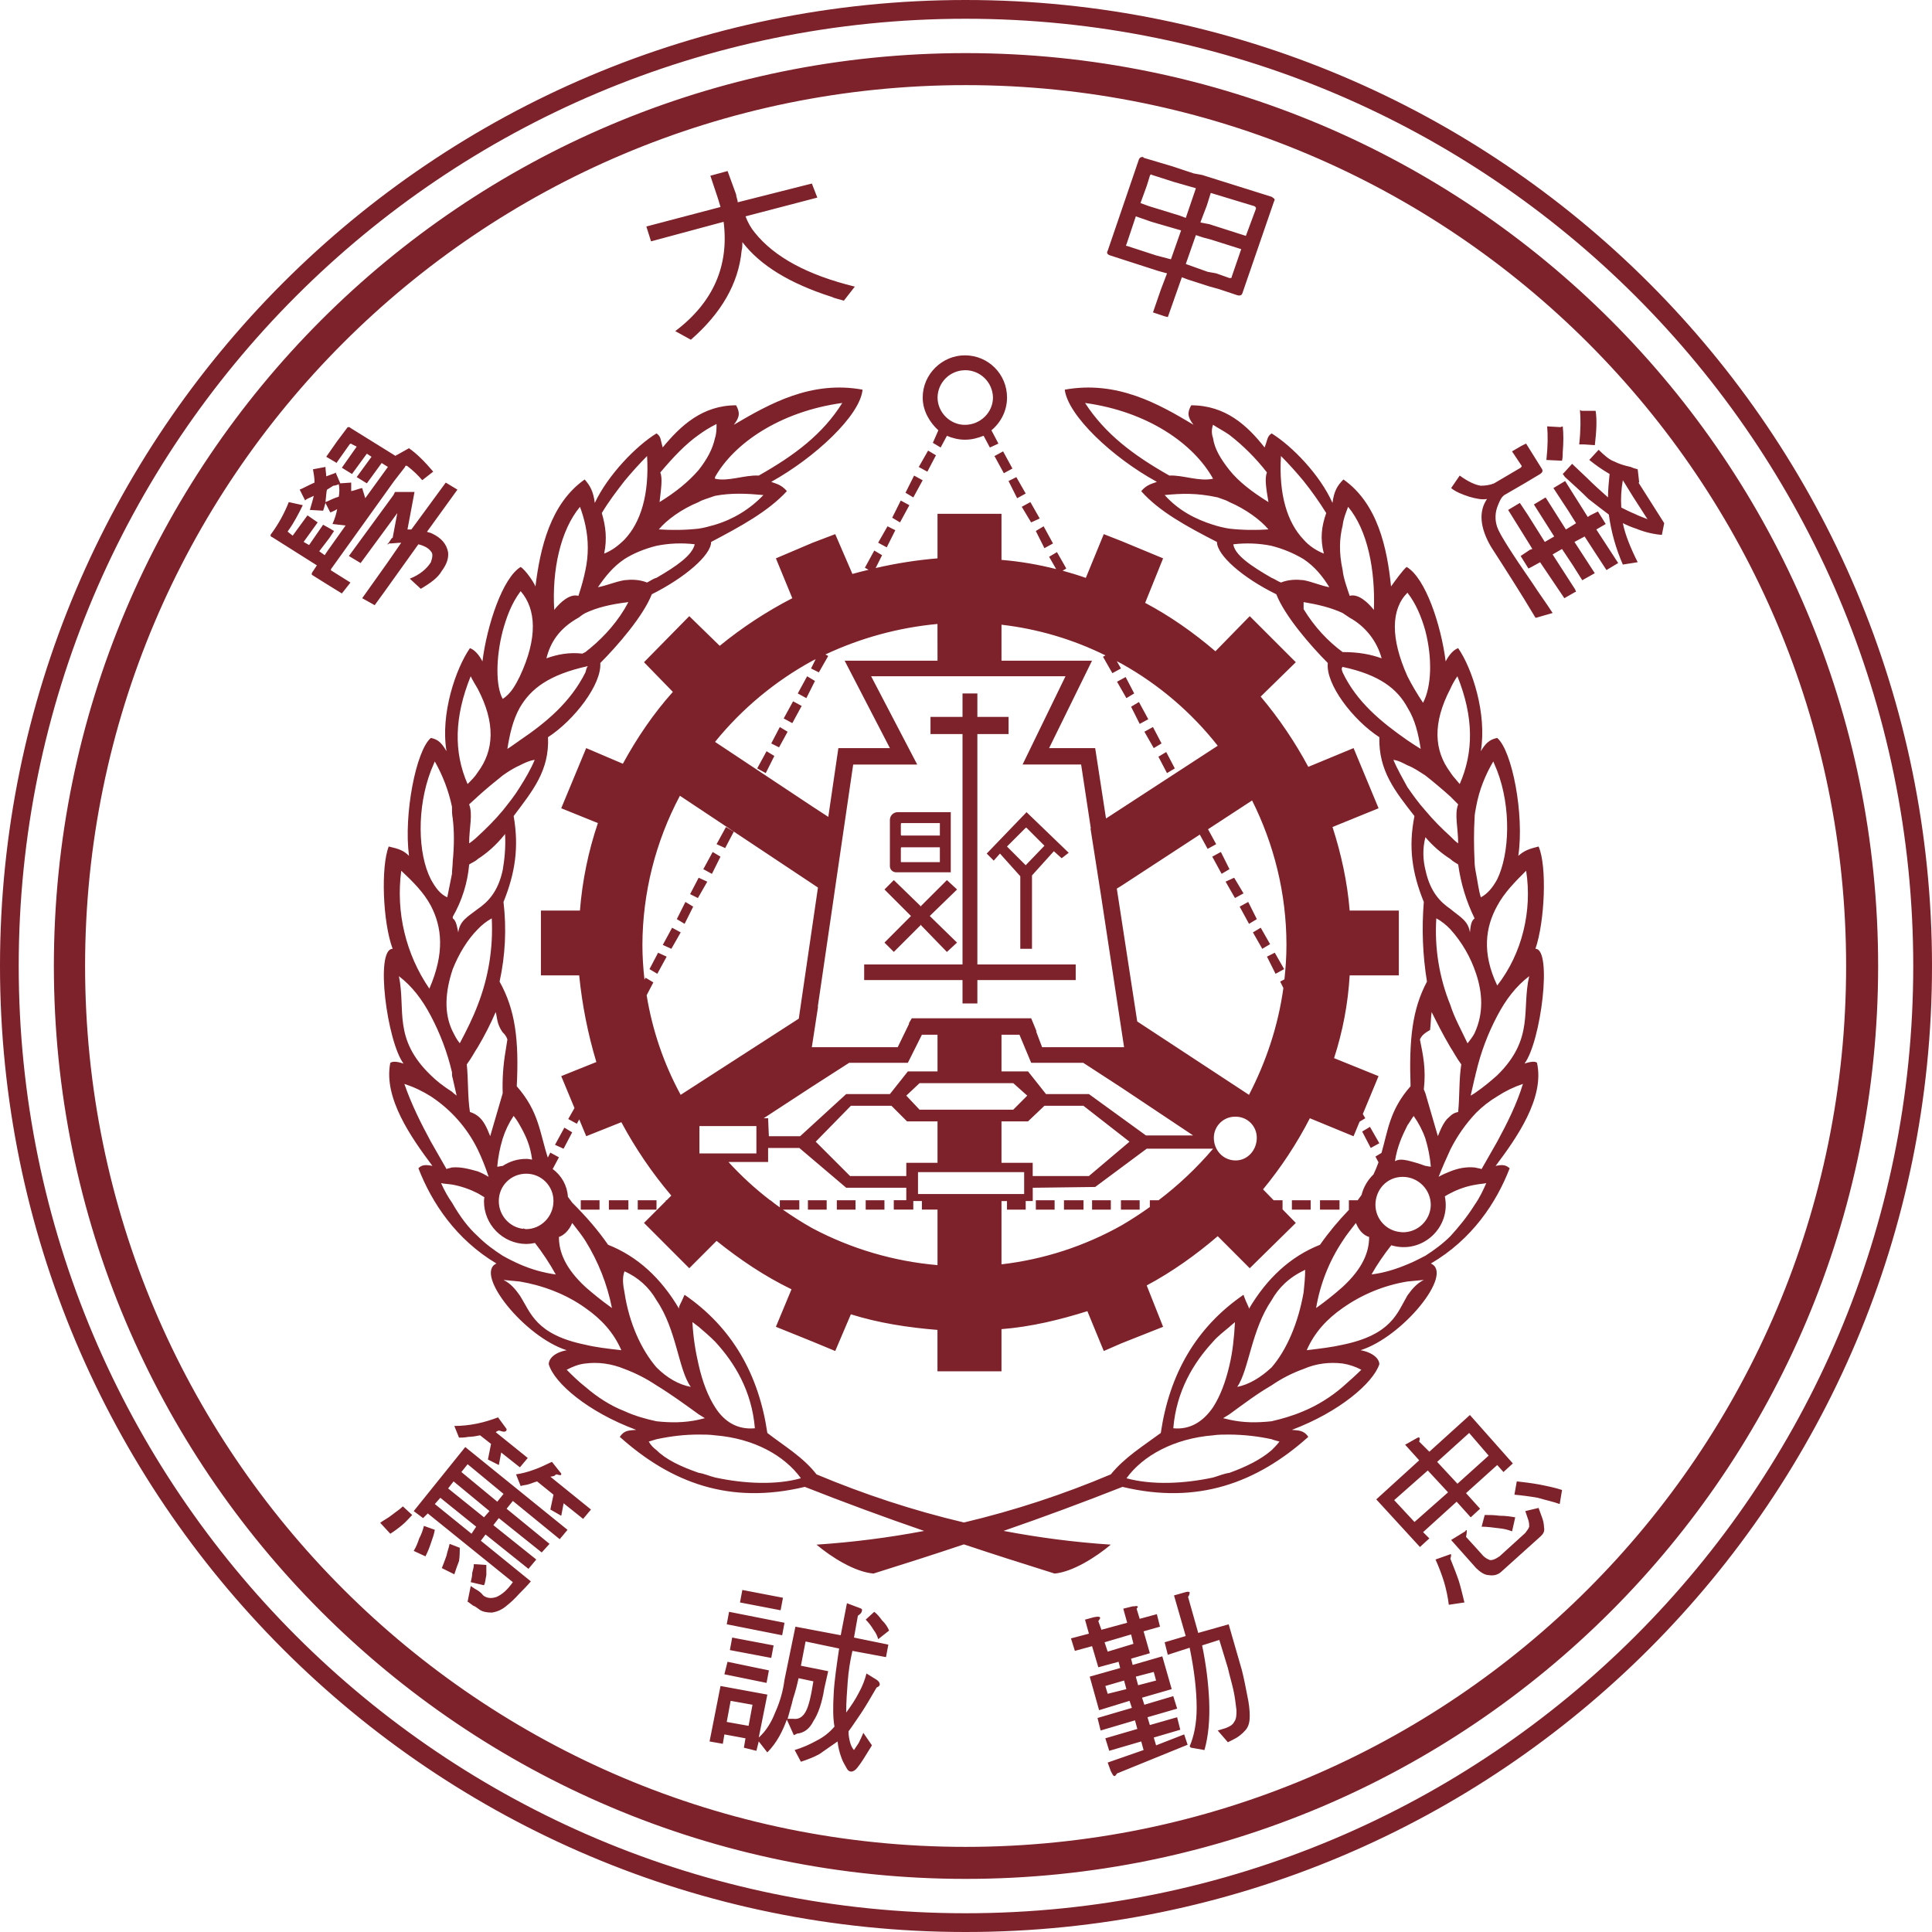 <?xml version="1.0" encoding="UTF-8" standalone="no"?>
<svg
   class="icon"
   width="51"
   height="51"
   version="1.1"
   id="svg9"
   sodipodi:docname="svgexport-22.svg"
   inkscape:version="1.1.1 (3bf5ae0d25, 2021-09-20)"
   xmlns:inkscape="http://www.inkscape.org/namespaces/inkscape"
   xmlns:sodipodi="http://sodipodi.sourceforge.net/DTD/sodipodi-0.dtd"
   xmlns="http://www.w3.org/2000/svg"
   xmlns:svg="http://www.w3.org/2000/svg">
  <sodipodi:namedview
     id="namedview11"
     pagecolor="#505050"
     bordercolor="#ffffff"
     borderopacity="1"
     inkscape:pageshadow="0"
     inkscape:pageopacity="0"
     inkscape:pagecheckerboard="1"
     showgrid="false"
     fit-margin-top="0"
     fit-margin-left="0"
     fit-margin-right="0"
     fit-margin-bottom="0"
     inkscape:zoom="5.0785714"
     inkscape:cx="38.59353"
     inkscape:cy="11.026723"
     inkscape:window-width="3440"
     inkscape:window-height="1411"
     inkscape:window-x="1431"
     inkscape:window-y="-9"
     inkscape:window-maximized="1"
     inkscape:current-layer="svg9" />
  <defs
     id="defs5">
    <symbol
       viewBox="0 0 35 14"
       id="arrow-right">
      <path
         fill-rule="evenodd"
         d="M 0,6 H 21 V 0.457 a 0.46,0.46 0 0 1 0.59,-0.438 l 0.078,0.03 13.08,6.551 a 0.455,0.455 0 0 1 -10e-4,0.815 l -13.08,6.536 A 0.46,0.46 0 0 1 21,13.543 V 8 H 0 Z"
         id="path2" />
    </symbol>
  </defs>
  <path
     d="M 25.49,0 C 39.584,0 51,11.42 51,25.5 51,39.58 39.584,51 25.49,51 11.416,51 0,39.58 0,25.5 0,11.42 11.416,0 25.49,0 Z m 0,0.495 C 11.683,0.495 0.494,11.688 0.494,25.5 c 0,13.811 11.19,25.005 24.996,25.005 13.806,0 25.015,-11.194 25.015,-25.005 0,-13.812 -11.21,-25.005 -25.015,-25.005 z m 0,0.907 c 13.311,0 24.088,10.78 24.088,24.098 0,13.296 -10.777,24.098 -24.088,24.098 C 12.199,49.598 1.422,38.796 1.422,25.5 1.422,12.183 12.199,1.402 25.49,1.402 Z m 0,0.845 c -12.838,0 -23.244,10.41 -23.244,23.253 0,12.843 10.406,23.253 23.244,23.253 12.837,0 23.243,-10.41 23.243,-23.253 C 48.733,12.657 38.327,2.247 25.49,2.247 Z m 4.525,40.148 0.008,0.009 c 0.02,0 0.02,0.02 -0.02,0.061 l 0.082,0.268 0.453,-0.123 0.083,0.33 -0.433,0.123 0.165,0.578 -0.495,0.144 0.041,0.165 0.783,-0.227 0.248,0.866 -0.783,0.226 0.061,0.186 0.763,-0.227 0.103,0.33 -0.783,0.227 0.062,0.206 0.72,-0.206 0.083,0.33 -0.7,0.206 0.062,0.206 0.741,-0.289 0.091,0.273 -1.863,0.758 c -0.041,0.062 -0.062,0.083 -0.082,0.062 -0.02,0 -0.041,-0.041 -0.083,-0.124 l -0.082,-0.226 0.948,-0.33 -0.062,-0.227 -0.845,0.247 -0.103,-0.33 0.845,-0.247 -0.062,-0.227 -0.907,0.268 -0.082,-0.33 0.907,-0.267 -0.062,-0.186 -0.804,0.247 -0.247,-0.886 0.804,-0.227 -0.042,-0.165 -0.535,0.145 -0.165,-0.557 -0.454,0.124 -0.103,-0.33 0.474,-0.124 -0.103,-0.37 0.227,-0.063 c 0.103,-0.02 0.144,-0.02 0.165,0 0.02,0.02 0,0.041 -0.041,0.103 l 0.082,0.227 0.68,-0.185 -0.103,-0.372 0.247,-0.061 c 0.083,0 0.124,-0.021 0.124,0 z m -7.658,-0.074 0.33,0.124 c 0.062,0.02 0.083,0.041 0.062,0.083 0,0.04 -0.041,0.082 -0.103,0.123 l -0.103,0.577 0.907,0.186 -0.062,0.33 -0.886,-0.165 c -0.062,0.264 -0.103,0.533 -0.124,0.804 -0.02,0.268 -0.041,0.556 -0.041,0.824 0.123,-0.165 0.247,-0.35 0.33,-0.515 0.103,-0.186 0.164,-0.35 0.206,-0.516 l 0.267,0.165 c 0.062,0.042 0.083,0.083 0.083,0.124 0,0.041 -0.041,0.062 -0.083,0.082 -0.144,0.248 -0.288,0.495 -0.411,0.68 -0.145,0.207 -0.248,0.372 -0.33,0.475 0,0.124 0.02,0.206 0.04,0.288 0.021,0.083 0.063,0.165 0.104,0.207 l 0.124,-0.186 c 0.04,-0.082 0.082,-0.165 0.123,-0.268 l 0.227,0.33 c -0.165,0.268 -0.288,0.474 -0.392,0.598 -0.103,0.123 -0.205,0.123 -0.268,0.02 -0.04,-0.082 -0.103,-0.165 -0.144,-0.288 -0.053,-0.139 -0.088,-0.285 -0.103,-0.433 -0.185,0.124 -0.35,0.247 -0.474,0.33 -0.144,0.082 -0.309,0.144 -0.494,0.206 l -0.165,-0.31 c 0.206,-0.061 0.392,-0.144 0.577,-0.246 0.206,-0.104 0.35,-0.228 0.474,-0.372 -0.041,-0.226 -0.041,-0.515 -0.02,-0.886 0.02,-0.35 0.082,-0.763 0.143,-1.175 l -0.886,-0.186 -0.123,0.64 0.72,0.144 -0.102,0.453 c -0.062,0.392 -0.165,0.68 -0.289,0.866 -0.102,0.206 -0.247,0.31 -0.432,0.33 l -0.083,0.041 -0.185,-0.412 c -0.062,0.165 -0.124,0.309 -0.206,0.453 -0.085,0.151 -0.189,0.29 -0.31,0.413 l -0.226,-0.29 -0.062,0.248 -0.33,-0.082 0.042,-0.248 -0.557,-0.103 -0.041,0.248 -0.35,-0.062 0.289,-1.464 1.236,0.227 -0.227,1.134 c 0.185,-0.165 0.33,-0.392 0.433,-0.66 0.125,-0.275 0.209,-0.567 0.247,-0.866 l 0.288,-1.401 1.196,0.226 z m 9.02,-0.302 0.027,0.014 c 0,0.02 0,0.061 -0.042,0.123 l 0.268,0.949 0.804,-0.227 0.35,1.216 c 0.062,0.247 0.103,0.474 0.144,0.68 0.041,0.186 0.062,0.371 0.062,0.516 0,0.144 -0.02,0.268 -0.103,0.371 -0.096,0.114 -0.215,0.205 -0.35,0.268 l -0.124,0.062 -0.268,-0.31 0.206,-0.062 c 0.104,-0.04 0.186,-0.082 0.227,-0.164 0.062,-0.083 0.062,-0.186 0.062,-0.31 -0.02,-0.165 -0.041,-0.35 -0.082,-0.536 -0.042,-0.185 -0.103,-0.391 -0.145,-0.577 l -0.226,-0.742 -0.454,0.144 c 0.103,0.495 0.165,0.99 0.186,1.464 0.02,0.495 -0.02,0.928 -0.124,1.299 l -0.35,-0.062 c -0.02,0 -0.022,-0.02 -0.04,-0.038 0.11,-0.26 0.184,-0.59 0.184,-1.014 0,-0.453 -0.062,-0.989 -0.185,-1.587 l -0.577,0.186 -0.083,-0.33 0.556,-0.165 -0.309,-1.072 0.289,-0.082 c 0.062,-0.02 0.103,-0.02 0.124,0 z m -12.09,2.88 -0.103,0.556 0.577,0.103 0.103,-0.557 -0.577,-0.103 z M 21.08,44.3 c -0.038,0.181 -0.086,0.36 -0.144,0.536 -0.042,0.186 -0.103,0.371 -0.145,0.536 h 0.145 c 0.144,0.02 0.247,-0.04 0.33,-0.185 0.082,-0.145 0.144,-0.413 0.205,-0.804 z m 8.593,0.062 -0.495,0.144 0.062,0.206 0.494,-0.123 z m 0.783,-0.227 -0.474,0.124 0.062,0.227 0.474,-0.124 z m -11.251,-0.268 1.092,0.227 -0.062,0.33 -1.113,-0.227 z m 0.123,-0.639 1.093,0.207 -0.062,0.33 -1.092,-0.207 z m 10.53,-0.083 -0.7,0.207 0.082,0.247 0.68,-0.206 z m -6.78,-0.597 c 0.083,0.062 0.145,0.144 0.207,0.227 0.08,0.075 0.143,0.167 0.185,0.268 l -0.288,0.227 c -0.024,-0.09 -0.066,-0.174 -0.124,-0.248 -0.057,-0.098 -0.126,-0.188 -0.206,-0.268 z m -3.832,0 1.463,0.289 -0.062,0.33 -1.463,-0.29 0.062,-0.33 z m -6.965,-4.35 2.7,2.186 -0.206,0.247 -1.237,-1.01 -0.165,0.206 1.133,0.927 -0.206,0.227 -1.133,-0.907 -0.144,0.186 1.133,0.907 -0.206,0.247 -1.133,-0.907 -0.124,0.165 1.32,1.072 c -0.084,0.103 -0.187,0.206 -0.31,0.33 -0.106,0.12 -0.224,0.231 -0.35,0.33 -0.106,0.088 -0.234,0.145 -0.371,0.164 -0.124,0 -0.247,-0.02 -0.33,-0.082 -0.062,-0.041 -0.103,-0.083 -0.165,-0.103 -0.061,-0.041 -0.103,-0.082 -0.144,-0.103 l 0.083,-0.412 c 0.04,0.02 0.082,0.061 0.164,0.103 0.064,0.037 0.12,0.086 0.165,0.144 0.103,0.082 0.227,0.082 0.35,0.041 0.144,-0.062 0.289,-0.185 0.433,-0.391 l -2.246,-1.814 -0.124,0.123 -0.247,-0.185 1.36,-1.69 z m 7.315,3.773 1.072,0.206 -0.062,0.33 -1.072,-0.206 z m 18.704,-0.942 0.007,0.014 c 0,0 0,0.041 -0.021,0.103 0.082,0.206 0.165,0.412 0.227,0.598 0.061,0.206 0.103,0.392 0.144,0.557 l -0.412,0.061 c -0.025,-0.202 -0.067,-0.402 -0.124,-0.597 -0.063,-0.204 -0.139,-0.404 -0.227,-0.598 l 0.35,-0.124 c 0.042,-0.02 0.063,-0.02 0.063,0 z m -25.792,0.261 0.33,0.021 v 0.268 c -0.021,0.082 -0.021,0.186 -0.062,0.268 l -0.35,-0.082 c 0.02,-0.083 0.04,-0.165 0.04,-0.248 0.021,-0.082 0.042,-0.144 0.042,-0.227 z m 28.107,-1.484 0.082,0.227 c 0.038,0.092 0.059,0.19 0.062,0.289 0.02,0.102 -0.02,0.165 -0.082,0.226 l -1.031,0.928 c -0.103,0.103 -0.227,0.124 -0.35,0.103 -0.103,0 -0.227,-0.083 -0.33,-0.185 l -0.66,-0.742 0.371,-0.228 c 0.021,-0.04 0.042,-0.04 0.042,-0.02 0,0.02 0,0.083 -0.02,0.165 l 0.411,0.453 c 0.048,0.064 0.112,0.114 0.186,0.145 0.061,0.041 0.165,0 0.288,-0.083 l 0.68,-0.618 c 0.042,-0.062 0.083,-0.103 0.103,-0.165 0,-0.041 0,-0.103 -0.02,-0.165 l -0.083,-0.247 0.35,-0.083 z m -28.746,0.948 0.268,0.104 c 0,0.103 0,0.226 -0.02,0.35 -0.045,0.115 -0.086,0.232 -0.124,0.35 l -0.33,-0.164 c 0.041,-0.104 0.082,-0.207 0.124,-0.33 0.02,-0.103 0.061,-0.206 0.082,-0.31 z m 7.5,-29.54 c 0.948,-0.556 2.04,-1.175 3.4,-0.928 -0.061,0.68 -1.256,1.794 -2.41,2.433 0.082,0.041 0.267,0.062 0.412,0.247 -0.495,0.536 -1.216,0.928 -1.999,1.34 0,0.35 -0.7,0.948 -1.566,1.381 -0.227,0.578 -0.907,1.361 -1.36,1.815 0.041,0.556 -0.68,1.504 -1.38,1.958 0.04,0.886 -0.413,1.422 -0.907,2.082 0.144,0.824 0.04,1.505 -0.268,2.268 0.083,0.702 0.048,1.412 -0.103,2.102 0.412,0.742 0.515,1.526 0.453,2.763 0.589,0.669 0.605,1.226 0.82,1.883 l 0.066,-0.132 0.227,0.124 -0.165,0.31 c 0.237,0.171 0.385,0.441 0.402,0.733 l 0.067,0.091 h 0.005 v 0.006 l 0.041,0.056 c 0.37,0.371 0.66,0.7 0.948,1.113 0.783,0.31 1.401,0.886 1.875,1.69 -0.02,-0.061 0.041,-0.123 0.144,-0.37 1.257,0.865 1.958,2.102 2.185,3.648 0.453,0.35 0.948,0.64 1.298,1.093 1.253,0.525 2.546,0.953 3.892,1.27 1.325,-0.314 2.622,-0.739 3.876,-1.27 0.371,-0.454 0.845,-0.742 1.32,-1.093 0.226,-1.546 0.926,-2.783 2.183,-3.648 0.083,0.247 0.144,0.309 0.144,0.37 0.475,-0.804 1.093,-1.38 1.876,-1.69 0.24,-0.342 0.482,-0.629 0.768,-0.928 h -0.006 v -0.247 h 0.232 c 0.035,-0.047 0.07,-0.093 0.102,-0.139 0.053,-0.214 0.167,-0.4 0.316,-0.544 0.051,-0.109 0.096,-0.216 0.132,-0.319 l -0.081,-0.152 0.16,-0.096 c 0.174,-0.605 0.216,-1.133 0.767,-1.76 -0.041,-1.236 0.041,-2.02 0.433,-2.762 -0.113,-0.695 -0.141,-1.401 -0.083,-2.102 -0.309,-0.763 -0.412,-1.444 -0.247,-2.268 -0.515,-0.66 -0.948,-1.196 -0.927,-2.082 -0.7,-0.454 -1.422,-1.402 -1.36,-1.958 -0.453,-0.454 -1.133,-1.237 -1.36,-1.815 -0.886,-0.433 -1.566,-1.03 -1.566,-1.38 -0.804,-0.413 -1.525,-0.805 -1.999,-1.34 0.144,-0.186 0.33,-0.207 0.412,-0.248 -1.174,-0.64 -2.349,-1.752 -2.431,-2.433 1.38,-0.247 2.472,0.372 3.4,0.928 -0.165,-0.206 -0.165,-0.33 -0.062,-0.515 0.907,0 1.483,0.536 1.937,1.113 0.082,-0.206 0.062,-0.289 0.185,-0.371 0.536,0.33 1.278,1.092 1.607,1.835 0.042,-0.31 0.124,-0.454 0.29,-0.619 0.906,0.639 1.153,1.814 1.256,2.824 0.103,-0.144 0.31,-0.433 0.412,-0.515 0.495,0.288 0.907,1.525 1.03,2.494 0.083,-0.165 0.207,-0.309 0.33,-0.35 0.371,0.536 0.762,1.731 0.598,2.72 0.123,-0.205 0.226,-0.308 0.432,-0.35 0.392,0.33 0.721,2.02 0.557,3.113 0.164,-0.144 0.288,-0.185 0.536,-0.247 0.226,0.515 0.164,1.979 -0.083,2.7 0.454,0 0.144,2.453 -0.289,3.03 0.186,-0.061 0.29,-0.061 0.33,-0.02 0.206,0.928 -0.535,1.98 -1.092,2.721 0.206,-0.041 0.268,-0.02 0.371,0.062 -0.35,0.907 -0.989,1.876 -2.081,2.515 0.618,0.268 -0.742,1.938 -1.855,2.288 0.33,0.062 0.495,0.227 0.495,0.371 -0.165,0.495 -1.051,1.258 -2.308,1.732 0.165,0.02 0.309,0 0.433,0.185 -1.36,1.217 -2.927,1.794 -4.905,1.32 -1.038,0.409 -2.085,0.797 -3.14,1.162 0.918,0.174 1.859,0.299 2.831,0.363 -0.391,0.33 -1.01,0.721 -1.483,0.763 -0.825,-0.258 -1.616,-0.51 -2.394,-0.77 -0.774,0.26 -1.562,0.512 -2.387,0.77 -0.494,-0.042 -1.113,-0.433 -1.504,-0.763 0.954,-0.063 1.903,-0.184 2.842,-0.362 -1.059,-0.365 -2.109,-0.752 -3.151,-1.163 -1.979,0.474 -3.524,-0.103 -4.884,-1.32 0.124,-0.185 0.247,-0.165 0.433,-0.185 -1.278,-0.474 -2.164,-1.237 -2.308,-1.732 0,-0.144 0.144,-0.309 0.474,-0.37 -1.113,-0.351 -2.453,-2.021 -1.855,-2.289 -1.071,-0.64 -1.71,-1.608 -2.06,-2.515 0.082,-0.082 0.165,-0.103 0.37,-0.062 -0.556,-0.742 -1.298,-1.793 -1.112,-2.72 0.062,-0.042 0.164,-0.042 0.35,0.02 -0.433,-0.578 -0.762,-3.03 -0.288,-3.03 -0.268,-0.722 -0.31,-2.186 -0.103,-2.701 0.268,0.062 0.391,0.103 0.535,0.247 -0.144,-1.092 0.186,-2.783 0.577,-3.113 0.206,0.042 0.289,0.145 0.413,0.35 -0.165,-0.989 0.247,-2.184 0.618,-2.72 0.123,0.041 0.247,0.185 0.33,0.35 0.123,-0.969 0.535,-2.206 1.01,-2.494 0.123,0.082 0.329,0.371 0.39,0.515 0.124,-1.01 0.392,-2.185 1.299,-2.824 0.144,0.165 0.227,0.31 0.267,0.619 0.351,-0.743 1.093,-1.506 1.629,-1.835 0.123,0.082 0.103,0.165 0.164,0.37 0.474,-0.576 1.051,-1.112 1.937,-1.112 0.103,0.185 0.103,0.309 -0.061,0.515 z m -8.179,29.066 0.288,0.103 c -0.02,0.124 -0.061,0.227 -0.103,0.35 -0.04,0.125 -0.082,0.228 -0.144,0.351 l -0.31,-0.144 c 0.063,-0.103 0.104,-0.206 0.145,-0.33 0.056,-0.104 0.097,-0.215 0.124,-0.33 z m 27.612,-2.927 1.133,1.278 -0.247,0.227 -0.165,-0.185 -0.824,0.742 0.371,0.412 -0.247,0.227 -0.371,-0.413 -0.886,0.804 0.165,0.165 -0.248,0.227 -1.153,-1.257 1.133,-1.031 -0.371,-0.412 0.33,-0.186 c 0.02,0 0.04,-0.02 0.04,0 0.021,0 0.021,0.04 0,0.103 l 0.269,0.268 z m -28.168,2.412 0.247,0.227 c -0.083,0.082 -0.165,0.185 -0.268,0.268 -0.098,0.082 -0.202,0.158 -0.31,0.227 l -0.267,-0.289 c 0.082,-0.062 0.206,-0.124 0.309,-0.206 0.103,-0.083 0.206,-0.145 0.289,-0.227 z m 0.989,-0.227 -0.145,0.165 0.969,0.784 0.123,-0.186 z m 27.57,0.454 c 0.125,0 0.248,0 0.392,0.02 0.165,0 0.289,0.021 0.413,0.042 l -0.083,0.37 c -0.112,-0.044 -0.23,-0.072 -0.35,-0.082 -0.165,-0.02 -0.31,-0.041 -0.454,-0.041 z m -1.503,-1.175 -0.887,0.783 0.536,0.577 0.886,-0.783 z m -23.12,-0.227 0.246,0.309 c 0,0.02 0,0.041 -0.02,0.041 -0.02,0 -0.041,0 -0.103,-0.02 -0.02,0 -0.041,0.02 -0.062,0.041 -0.02,0 -0.062,0.02 -0.103,0.02 l 1.072,0.867 -0.207,0.247 -0.515,-0.412 -0.062,0.33 -0.288,-0.165 0.083,-0.392 -0.433,-0.35 c -0.082,0.02 -0.165,0.061 -0.247,0.082 -0.083,0.02 -0.145,0.02 -0.186,0.041 l -0.123,-0.31 c 0.144,-0.02 0.309,-0.061 0.474,-0.123 0.185,-0.062 0.329,-0.144 0.473,-0.206 z m -2.597,0.515 -0.144,0.186 0.948,0.763 0.144,-0.165 z m 28.066,0 c 0.185,0.021 0.37,0.042 0.597,0.083 0.206,0.041 0.412,0.082 0.598,0.144 l -0.062,0.371 C 41.007,39.641 40.801,39.6 40.595,39.538 40.39,39.502 40.184,39.475 39.977,39.456 Z m -27.695,-0.453 -0.165,0.206 0.948,0.783 0.165,-0.206 z m 26.438,-0.825 -0.845,0.763 0.536,0.577 0.824,-0.742 z m -6.326,0.042 c -0.145,0 -0.31,0 -0.433,0.02 -1.03,0.083 -1.855,0.536 -2.287,1.134 0.68,0.185 1.524,0.144 2.287,-0.02 0.144,-0.042 0.288,-0.104 0.433,-0.124 0.453,-0.165 0.824,-0.35 1.112,-0.598 0.062,-0.062 0.145,-0.144 0.206,-0.227 -0.061,-0.02 -0.164,-0.041 -0.206,-0.062 -0.365,-0.079 -0.738,-0.12 -1.112,-0.123 z m -14.013,0 c -0.37,0 -0.72,0.04 -1.112,0.123 l -0.206,0.062 c 0.051,0.09 0.122,0.167 0.206,0.227 0.247,0.247 0.638,0.433 1.112,0.598 0.145,0.02 0.268,0.082 0.433,0.123 0.762,0.165 1.607,0.206 2.266,0.02 -0.432,-0.597 -1.236,-1.05 -2.266,-1.133 -0.144,-0.02 -0.288,-0.02 -0.433,-0.02 z m -5.296,-0.454 0.227,0.309 c 0,0.042 -0.02,0.062 -0.04,0.062 -0.022,0.02 -0.083,0 -0.145,-0.02 h -0.042 c -0.02,0.02 -0.04,0.02 -0.061,0.04 l 0.845,0.681 -0.207,0.247 -0.494,-0.391 -0.062,0.33 -0.288,-0.145 0.082,-0.412 -0.289,-0.227 c -0.102,0.02 -0.206,0.041 -0.309,0.041 -0.102,0.02 -0.185,0.02 -0.247,0.02 l -0.124,-0.308 c 0.186,0 0.392,-0.02 0.598,-0.062 0.206,-0.042 0.391,-0.103 0.556,-0.165 z M 18.278,34.9 c 0.021,0.412 0.083,0.783 0.165,1.134 0.103,0.453 0.248,0.824 0.433,1.113 0.247,0.391 0.598,0.598 1.051,0.556 C 19.845,36.714 19.391,35.972 18.876,35.415 18.732,35.271 18.588,35.147 18.443,35.024 18.382,34.983 18.34,34.941 18.278,34.9 Z m 14.322,0 c -0.041,0.041 -0.103,0.083 -0.144,0.124 -0.145,0.123 -0.31,0.247 -0.433,0.391 -0.515,0.557 -0.969,1.3 -1.051,2.288 0.433,0.042 0.783,-0.165 1.05,-0.556 0.186,-0.289 0.33,-0.66 0.434,-1.113 0.082,-0.35 0.123,-0.722 0.144,-1.134 z m -16.98,1.079 -0.167,0.014 c -0.185,0.02 -0.33,0.082 -0.494,0.165 0.144,0.144 0.309,0.309 0.494,0.453 0.31,0.268 0.66,0.495 1.03,0.639 0.268,0.124 0.557,0.206 0.846,0.268 0.37,0.041 0.741,0.041 1.112,-0.041 l 0.165,-0.041 -0.165,-0.103 c -0.37,-0.268 -0.741,-0.537 -1.112,-0.763 -0.264,-0.177 -0.548,-0.322 -0.845,-0.433 -0.35,-0.144 -0.7,-0.186 -1.03,-0.144 z m 19.821,0.014 c -0.35,-0.042 -0.7,0 -1.03,0.144 -0.299,0.107 -0.583,0.253 -0.845,0.433 -0.391,0.226 -0.742,0.495 -1.112,0.763 l -0.166,0.103 0.166,0.04 c 0.37,0.083 0.72,0.083 1.112,0.042 0.268,-0.062 0.557,-0.144 0.845,-0.268 0.35,-0.144 0.721,-0.371 1.03,-0.639 0.165,-0.144 0.35,-0.31 0.495,-0.453 -0.155,-0.082 -0.322,-0.138 -0.495,-0.165 z M 16.485,33.56 c -0.062,0.165 -0.041,0.35 0,0.557 0.123,0.824 0.453,1.525 0.845,1.979 0.267,0.268 0.577,0.453 0.906,0.515 -0.33,-0.453 -0.37,-1.505 -0.906,-2.288 -0.192,-0.339 -0.488,-0.607 -0.845,-0.763 z m 17.968,-0.041 c -0.433,0.206 -0.7,0.474 -0.886,0.804 -0.535,0.783 -0.598,1.835 -0.907,2.288 0.31,-0.062 0.619,-0.247 0.907,-0.515 0.392,-0.454 0.7,-1.155 0.845,-1.98 0.02,-0.206 0.041,-0.391 0.041,-0.597 z M 26.437,13.564 v 1.216 c 0.499,0.04 0.978,0.125 1.443,0.242 l -0.186,-0.324 0.207,-0.124 0.247,0.433 -0.097,0.058 c 0.207,0.057 0.412,0.119 0.612,0.19 l 0.474,-1.155 0.474,0.186 1.092,0.453 -0.474,1.175 c 0.66,0.35 1.278,0.784 1.855,1.278 l 0.906,-0.927 1.216,1.216 -0.927,0.907 c 0.482,0.573 0.903,1.195 1.257,1.855 l 1.195,-0.495 0.66,1.588 -1.216,0.495 c 0.226,0.7 0.391,1.443 0.453,2.205 h 1.298 v 1.711 h -1.298 c -0.043,0.743 -0.182,1.477 -0.412,2.185 l 1.174,0.475 -0.415,1 0.065,0.112 -0.15,0.09 -0.16,0.385 -1.153,-0.475 c -0.344,0.668 -0.758,1.297 -1.236,1.877 l 0.281,0.288 h 0.234 v 0.24 l 0.35,0.358 -1.216,1.196 -0.845,-0.846 c -0.577,0.495 -1.215,0.949 -1.875,1.3 l 0.433,1.092 -1.092,0.433 -0.474,0.206 -0.433,-1.052 c -0.721,0.227 -1.483,0.413 -2.267,0.475 v 1.113 h -1.69 v -1.093 c -0.782,-0.062 -1.565,-0.185 -2.286,-0.412 l -0.413,0.969 -0.597,-0.248 -0.969,-0.391 0.412,-0.99 c -0.72,-0.35 -1.36,-0.783 -1.978,-1.278 L 18.195,33.478 17,32.282 17.577,31.705 v -0.02 h 0.02 l 0.124,-0.124 C 17.214,30.963 16.772,30.314 16.402,29.623 L 15.475,29.993 15.29,29.549 15.228,29.664 15,29.54 l 0.165,-0.29 -0.35,-0.843 0.927,-0.372 c -0.224,-0.746 -0.376,-1.513 -0.453,-2.288 h -1.01 v -1.71 h 1.03 c 0.062,-0.787 0.221,-1.563 0.474,-2.31 l -0.968,-0.391 0.659,-1.588 0.968,0.413 c 0.371,-0.68 0.804,-1.32 1.32,-1.897 L 17,17.481 l 1.195,-1.216 0.804,0.783 c 0.593,-0.485 1.235,-0.906 1.916,-1.257 l -0.433,-1.052 0.969,-0.412 0.597,-0.227 0.454,1.051 c 0.14,-0.04 0.284,-0.076 0.427,-0.11 l -0.098,-0.054 0.248,-0.454 0.206,0.123 -0.17,0.339 c 0.537,-0.124 1.083,-0.21 1.633,-0.256 v -1.175 h 1.69 z M 13.291,33.787 c 0.206,0.103 0.33,0.268 0.432,0.412 0.289,0.453 0.413,1.03 1.731,1.299 0.247,0.062 0.577,0.103 0.948,0.144 -0.206,-0.474 -0.535,-0.825 -0.948,-1.113 -0.515,-0.371 -1.133,-0.598 -1.73,-0.7 z m 24.294,0 -0.432,0.041 c -0.616,0.101 -1.2,0.341 -1.71,0.701 -0.413,0.288 -0.742,0.639 -0.949,1.113 0.35,-0.041 0.68,-0.082 0.948,-0.144 1.299,-0.268 1.443,-0.846 1.71,-1.3 0.104,-0.143 0.227,-0.308 0.433,-0.411 z m -22.48,-1.505 c -0.084,0.206 -0.228,0.33 -0.351,0.371 0,0.392 0.165,0.825 0.7,1.32 0.186,0.164 0.413,0.35 0.7,0.556 -0.124,-0.628 -0.362,-1.229 -0.7,-1.773 -0.103,-0.165 -0.226,-0.31 -0.35,-0.474 z m 20.688,0 c -0.124,0.165 -0.248,0.31 -0.35,0.474 -0.356,0.535 -0.595,1.139 -0.701,1.773 0.243,-0.173 0.477,-0.359 0.7,-0.557 0.536,-0.494 0.7,-0.927 0.7,-1.319 -0.143,-0.041 -0.267,-0.165 -0.35,-0.371 z m -24.15,-1.051 c 0.082,0.185 0.185,0.37 0.288,0.515 0.226,0.392 0.432,0.66 0.68,0.886 0.206,0.206 0.432,0.371 0.659,0.516 0.144,0.082 0.309,0.164 0.453,0.227 0.302,0.132 0.621,0.223 0.948,0.268 -0.161,-0.291 -0.345,-0.569 -0.549,-0.832 -0.077,0.017 -0.155,0.026 -0.234,0.027 -0.619,-0.008 -1.116,-0.514 -1.112,-1.133 0,-0.035 0.007,-0.068 0.01,-0.102 -0.059,-0.036 -0.119,-0.073 -0.175,-0.104 -0.208,-0.106 -0.43,-0.183 -0.66,-0.227 -0.123,-0.02 -0.226,-0.02 -0.309,-0.041 z m 27.591,0 c -0.082,0.02 -0.165,0.02 -0.268,0.04 -0.238,0.038 -0.467,0.115 -0.68,0.228 -0.051,0.023 -0.098,0.054 -0.146,0.082 0.172,0.828 -0.605,1.537 -1.414,1.291 -0.199,0.253 -0.38,0.517 -0.521,0.77 0.33,-0.04 0.66,-0.144 0.948,-0.267 0.165,-0.063 0.309,-0.145 0.474,-0.227 0.226,-0.145 0.453,-0.31 0.66,-0.516 0.205,-0.226 0.432,-0.494 0.638,-0.824 0.144,-0.206 0.227,-0.392 0.309,-0.577 z M 21.1,30.303 h -0.824 v 0.371 H 19.23 c 0.337,0.37 0.705,0.706 1.1,1.01 h 0.008 c 0.081,0.068 0.164,0.129 0.247,0.188 V 31.684 H 21.1 v 0.247 h -0.435 c 0.254,0.176 0.514,0.344 0.786,0.495 1.023,0.541 2.144,0.871 3.297,0.97 V 31.93 h -0.412 v -0.226 h -0.227 v 0.226 h -0.515 v -0.247 h 0.33 v -0.33 h -1.587 z m 10.922,0.02 H 30.27 l -1.36,1.01 -1.648,0.021 v 0.35 h -0.186 v 0.227 h -0.494 v -0.226 h -0.145 v 1.67 c 1.116,-0.129 2.195,-0.48 3.174,-1.031 0.257,-0.15 0.503,-0.312 0.742,-0.482 v -0.178 h 0.23 c 0.527,-0.4 1.01,-0.856 1.439,-1.36 z m 5.007,0.743 c -0.412,0 -0.721,0.33 -0.721,0.742 0.003,0.371 0.287,0.68 0.656,0.715 l 0.065,0.006 c 0.399,0.003 0.727,-0.313 0.74,-0.711 0.005,-0.413 -0.327,-0.75 -0.74,-0.752 z m -23.14,-0.083 c -0.392,0 -0.722,0.31 -0.722,0.722 0,0.386 0.291,0.697 0.65,0.734 l -0.011,-0.013 c 0.02,0 0.041,0.02 0.082,0.02 0.392,0 0.722,-0.329 0.722,-0.741 0.003,-0.4 -0.322,-0.725 -0.722,-0.722 z m 13.95,0.701 v 0.247 h -0.495 v -0.247 z m 6.759,0 v 0.247 h -0.495 v -0.247 z m -11.251,0 v 0.247 h -0.495 v -0.247 z m 5.976,0 v 0.247 h -0.495 v -0.247 z m -12.735,0 v 0.247 h -0.515 v -0.247 z m 5.996,0 v 0.247 H 22.09 v -0.247 z m 7.5,0 v 0.247 H 29.59 v -0.247 h 0.495 z m -14.258,0 v 0.247 h -0.495 v -0.247 z m 19.534,0 v 0.247 h -0.515 v -0.247 z m -18.03,0 v 0.247 h -0.495 v -0.247 z m 4.492,0 v 0.247 h -0.495 v -0.247 z m 6.78,0 v 0.247 h -0.516 v -0.247 h 0.515 z m -1.567,-0.742 h -2.802 v 0.577 h 2.802 z m -16.361,-2.33 c 0.185,0.537 0.433,1.031 0.7,1.526 l 0.413,0.722 c 0.04,-0.021 0.082,-0.021 0.144,-0.042 0.247,-0.02 0.453,0.042 0.68,0.103 0.103,0.041 0.185,0.083 0.288,0.145 -0.08,-0.247 -0.176,-0.488 -0.288,-0.722 -0.279,-0.57 -0.707,-1.054 -1.237,-1.402 -0.219,-0.139 -0.454,-0.25 -0.7,-0.33 z m 29.528,0 c -0.24,0.081 -0.468,0.191 -0.68,0.33 -0.203,0.121 -0.389,0.266 -0.556,0.433 -0.273,0.288 -0.502,0.615 -0.68,0.97 -0.103,0.226 -0.206,0.453 -0.31,0.72 0.104,-0.061 0.207,-0.103 0.31,-0.144 0.206,-0.082 0.412,-0.123 0.639,-0.103 0.082,0.021 0.124,0.021 0.185,0.042 l 0.412,-0.722 c 0.268,-0.495 0.516,-0.99 0.68,-1.526 z m -16.67,0.578 h -1.071 l -0.928,0.948 0.907,0.907 h 1.484 v -0.35 h 0.824 v -1.093 h -0.804 z m 5.07,0 H 27.57 l -0.433,0.412 h -0.7 v 1.093 h 0.824 v 0.35 h 1.483 L 29.816,30.138 28.6,29.19 Z m 8.716,0.268 c -0.062,0.082 -0.104,0.165 -0.165,0.247 -0.144,0.289 -0.268,0.557 -0.33,0.948 0.103,-0.061 0.227,-0.04 0.33,-0.02 0.165,0.041 0.309,0.082 0.474,0.144 0.04,0 0.082,0.02 0.144,0.02 -0.022,-0.251 -0.07,-0.5 -0.144,-0.741 -0.074,-0.213 -0.179,-0.414 -0.31,-0.598 z m -23.76,0 c -0.124,0.184 -0.221,0.386 -0.288,0.598 -0.074,0.242 -0.122,0.49 -0.144,0.742 0.062,0 0.082,-0.02 0.144,-0.02 l 0.003,-0.002 c 0.176,-0.116 0.387,-0.184 0.615,-0.184 0.058,0 0.107,0.01 0.158,0.019 C 14,30.243 13.882,29.983 13.723,29.705 13.676,29.618 13.621,29.535 13.559,29.458 Z m 19.061,0.02 c -0.315,-0.01 -0.576,0.242 -0.577,0.557 0,0.33 0.248,0.598 0.577,0.598 0.31,0 0.557,-0.268 0.557,-0.598 0.002,-0.308 -0.249,-0.559 -0.557,-0.557 z m -12.652,0.248 h -1.504 v 0.721 h 1.504 z m -5.069,0.041 0.206,0.124 -0.227,0.433 -0.226,-0.104 z m 21.266,-0.02 0.247,0.432 -0.227,0.124 -0.226,-0.433 0.206,-0.124 z M 24.748,27.314 h -0.412 l -0.371,0.742 h -1.55 l -0.964,0.619 -1.292,0.844 h 0.117 l 0.02,0.475 h 0.825 l 1.216,-1.113 h 1.154 l 0.474,-0.598 h 0.783 z M 13.085,26.716 c -0.138,0.319 -0.296,0.629 -0.474,0.928 -0.083,0.123 -0.165,0.288 -0.289,0.453 0.041,0.392 0.02,0.845 0.083,1.257 0.074,0.022 0.144,0.057 0.206,0.104 0.165,0.124 0.247,0.33 0.33,0.536 L 12.94,29.992 13.27,28.86 c -0.013,-0.374 0.013,-0.748 0.076,-1.116 l 0.048,-0.306 C 13.37,27.366 13.327,27.302 13.27,27.252 13.105,27.025 13.126,26.84 13.085,26.716 Z m 24.707,0 c -0.021,0.124 -0.021,0.31 -0.042,0.474 -0.185,0.103 -0.227,0.165 -0.268,0.248 0.083,0.412 0.165,0.783 0.103,1.319 l 0.042,0.103 0.329,1.132 0.05,-0.121 c 0.052,-0.122 0.11,-0.238 0.19,-0.33 l 0.09,-0.083 c 0.056,-0.055 0.128,-0.091 0.206,-0.104 0.041,-0.412 0.02,-0.865 0.082,-1.257 -0.123,-0.165 -0.205,-0.33 -0.288,-0.453 -0.206,-0.35 -0.35,-0.64 -0.494,-0.928 z m -10.88,0.598 h -0.475 v 0.969 h 0.701 l 0.474,0.598 h 1.133 l 1.505,1.092 h 1.246 l -1.885,-1.257 -1.015,-0.66 h -1.375 l -0.31,-0.742 z m -0.165,1.278 h -2.473 l -0.35,0.33 0.35,0.371 h 2.473 l 0.37,-0.371 z m 13.62,-2.824 c -0.35,0.268 -0.618,0.618 -0.845,1.051 -0.248,0.469 -0.435,0.968 -0.556,1.484 -0.02,0.062 -0.02,0.104 -0.041,0.165 l -0.103,0.454 0.103,-0.062 c 0.268,-0.185 0.433,-0.33 0.597,-0.474 0.99,-0.969 0.64,-1.732 0.845,-2.618 z m -29.837,0 c 0.185,0.886 -0.165,1.649 0.844,2.618 0.145,0.144 0.33,0.289 0.557,0.433 0.061,0.062 0.103,0.082 0.123,0.103 l -0.103,-0.454 c -0.02,-0.061 -0.02,-0.103 -0.02,-0.165 -0.121,-0.516 -0.309,-1.015 -0.557,-1.484 -0.227,-0.433 -0.494,-0.783 -0.844,-1.051 z m 22.522,-4.638 -1.163,0.76 0.215,0.394 -0.226,0.124 -0.206,-0.377 -2.061,1.346 -0.13,0.08 0.539,3.507 2.95,1.937 c 0.452,-0.874 0.769,-1.814 0.908,-2.82 l -0.084,-0.169 0.112,-0.06 c 0.032,-0.298 0.053,-0.6 0.053,-0.909 0,-1.36 -0.33,-2.659 -0.907,-3.813 z M 17.948,21.006 c -0.645,1.212 -0.985,2.564 -0.99,3.937 0,0.312 0.021,0.617 0.055,0.918 l 0.028,-0.052 0.206,0.124 -0.177,0.339 c 0.153,0.94 0.46,1.824 0.898,2.629 l 3.118,-2.011 0.506,-3.46 -0.141,-0.095 z m 10.18,-3.154 h -5.132 l 1.216,2.33 h -1.69 l -0.485,3.315 -0.03,0.21 -0.42,2.87 0.008,-0.005 -0.165,1.072 h 2.267 l 0.306,-0.629 -0.018,0.01 0.083,-0.144 h 3.153 l 0.144,0.35 -0.016,-0.01 0.16,0.423 h 2.164 l -0.61,-4.012 -0.276,-1.76 0.008,-0.006 -0.256,-1.685 h -1.545 l 1.133,-2.33 z m -15.146,6.39 c -0.138,0.076 -0.263,0.174 -0.371,0.289 -0.268,0.268 -0.495,0.64 -0.66,1.051 -0.206,0.619 -0.226,1.155 -0.02,1.608 0.082,0.165 0.123,0.248 0.206,0.35 0.185,-0.35 0.35,-0.68 0.474,-1.01 0.284,-0.728 0.41,-1.508 0.37,-2.288 z m 24.933,0 c -0.05,0.781 0.076,1.564 0.371,2.289 0.103,0.33 0.288,0.66 0.453,1.01 0.083,-0.103 0.144,-0.186 0.186,-0.268 0.247,-0.536 0.206,-1.072 0.041,-1.567 -0.142,-0.435 -0.374,-0.835 -0.68,-1.175 -0.108,-0.115 -0.232,-0.213 -0.37,-0.289 z M 25.8,18.305 v 0.619 h 0.824 v 0.453 H 25.8 v 6.082 h 2.596 v 0.412 H 25.8 v 0.618 h -0.392 v -0.618 h -2.596 v -0.412 h 2.596 v -6.082 h -0.845 v -0.453 h 0.845 v -0.619 z m -15.208,4.68 c -0.146,1.094 0.119,2.203 0.742,3.113 0.412,-0.949 0.33,-1.629 0.041,-2.186 -0.185,-0.35 -0.474,-0.638 -0.783,-0.927 z m 29.694,0 c -0.289,0.289 -0.577,0.577 -0.763,0.927 -0.309,0.557 -0.412,1.237 0,2.103 0.66,-0.845 0.928,-1.979 0.763,-3.03 z m -6.635,2.164 0.247,0.433 -0.227,0.124 -0.226,-0.453 z m -16.28,0 0.227,0.104 -0.247,0.453 -0.206,-0.124 0.227,-0.433 z m 7.625,-1.917 0.268,0.248 -0.721,0.7 0.72,0.702 -0.267,0.247 -0.7,-0.722 v 0.021 l -0.701,0.7 -0.247,-0.246 0.7,-0.702 -0.7,-0.7 0.247,-0.248 0.7,0.68 v 0.021 l 0.701,-0.7 z m -7.254,1.258 0.227,0.123 -0.247,0.433 -0.226,-0.103 z m 9.356,-3.051 1.113,1.072 -0.186,0.144 -0.206,-0.185 -0.577,0.639 v 1.937 H 26.933 V 23.13 l -0.536,-0.598 -0.165,0.186 -0.185,-0.186 1.03,-1.071 0.02,-0.021 z m 6.182,3.05 0.247,0.434 -0.206,0.123 -0.247,-0.433 0.206,-0.123 z m 4.348,-2.39 c -0.083,0.309 -0.062,0.618 0,0.865 0.123,0.578 0.391,0.846 0.66,1.031 0.246,0.206 0.473,0.31 0.514,0.618 0.02,-0.206 0.041,-0.309 0.124,-0.37 -0.22,-0.448 -0.366,-0.928 -0.433,-1.423 -0.062,-0.042 -0.144,-0.082 -0.206,-0.144 -0.248,-0.158 -0.471,-0.352 -0.66,-0.577 z M 13.333,22.016 c -0.247,0.31 -0.495,0.515 -0.721,0.66 -0.062,0.062 -0.165,0.102 -0.227,0.144 -0.042,0.486 -0.19,0.957 -0.433,1.38 v 0.042 c 0.083,0.062 0.103,0.165 0.145,0.371 0.04,-0.309 0.247,-0.412 0.515,-0.618 0.268,-0.185 0.536,-0.453 0.659,-1.03 0.041,-0.248 0.082,-0.557 0.062,-0.949 z m 19.617,1.793 0.227,0.454 -0.206,0.124 -0.247,-0.454 z m -14.857,0 0.206,0.124 -0.227,0.454 -0.206,-0.124 0.227,-0.453 z m 14.486,-0.639 0.247,0.413 -0.226,0.123 -0.247,-0.433 z m -14.136,0 0.227,0.104 -0.247,0.432 -0.206,-0.103 z m -6.966,-3.07 -0.103,0.247 c -0.37,0.969 -0.35,2.185 0,2.866 0.124,0.226 0.248,0.391 0.433,0.474 l 0.124,-0.619 c 0,-0.103 0.02,-0.227 0.02,-0.33 0.041,-0.412 0.041,-0.804 0,-1.133 -0.02,-0.103 -0.02,-0.206 -0.02,-0.31 -0.088,-0.419 -0.242,-0.823 -0.454,-1.195 z m 27.942,0 c -0.206,0.35 -0.37,0.742 -0.453,1.196 -0.02,0.103 -0.041,0.206 -0.041,0.309 -0.02,0.33 -0.02,0.721 0,1.134 0,0.102 0.02,0.226 0.041,0.33 0.041,0.206 0.062,0.412 0.124,0.618 0.164,-0.083 0.309,-0.248 0.432,-0.474 0.33,-0.68 0.371,-1.897 0,-2.866 z m -20.606,2.39 0.206,0.124 -0.226,0.454 -0.227,-0.124 z m 13.415,0 0.227,0.454 -0.207,0.123 -0.247,-0.453 z m -7.13,-1.051 v 1.587 h -1.443 c -0.091,0.001 -0.166,-0.074 -0.164,-0.165 v -1.216 c 0,-0.124 0.103,-0.206 0.206,-0.206 h 1.4 z m 1.999,0.412 h -0.02 l -0.495,0.495 0.494,0.494 0.495,-0.515 z M 24.81,22.366 H 23.8 c -0.02,0 -0.02,0.021 -0.02,0.042 v 0.33 c 0,0.02 0,0.02 0.02,0.02 h 1.01 z m -5.646,-0.535 0.206,0.123 -0.227,0.433 -0.227,-0.103 z m 17.618,-1.773 c 0.103,0.247 0.247,0.494 0.37,0.721 0.145,0.206 0.289,0.412 0.475,0.619 0.206,0.247 0.432,0.474 0.66,0.68 0.06,0.062 0.143,0.144 0.205,0.185 0,-0.412 -0.103,-0.762 0,-1.03 L 38.286,21.026 C 38.072,20.834 37.852,20.648 37.626,20.47 37.462,20.367 37.318,20.264 37.153,20.202 37.029,20.14 36.926,20.078 36.782,20.058 Z m -22.667,0 c -0.144,0.02 -0.268,0.082 -0.392,0.144 -0.144,0.062 -0.309,0.165 -0.453,0.268 -0.206,0.165 -0.433,0.35 -0.66,0.556 -0.061,0.062 -0.164,0.145 -0.226,0.207 0.103,0.268 0,0.618 0,1.03 0.062,-0.04 0.165,-0.123 0.227,-0.185 0.226,-0.206 0.453,-0.433 0.659,-0.68 0.165,-0.207 0.33,-0.413 0.453,-0.619 0.145,-0.227 0.289,-0.474 0.392,-0.721 z m 10.695,1.67 H 23.8 c -0.02,0 -0.02,0.02 -0.02,0.04 v 0.248 c 0,0.02 0,0.041 0.02,0.041 h 1.01 v -0.33 z m 1.627,-5.237 v 0.949 h 2.39 l -1.133,2.308 h 1.216 l 0.286,1.858 0.415,-0.27 2.534,-1.65 c -0.693,-0.882 -1.555,-1.617 -2.534,-2.164 -0.043,-0.024 -0.087,-0.045 -0.13,-0.068 l 0.11,0.192 -0.227,0.124 -0.248,-0.433 0.066,-0.036 c -0.861,-0.426 -1.79,-0.7 -2.745,-0.81 z m -1.69,-0.02 c -1.025,0.095 -2.026,0.368 -2.958,0.805 l 0.074,0.04 -0.247,0.433 -0.206,-0.103 0.122,-0.246 c -0.027,0.014 -0.055,0.026 -0.081,0.04 -0.99,0.54 -1.866,1.268 -2.576,2.144 l 2.576,1.71 0.414,0.27 0.266,-1.816 h 1.36 L 22.296,17.44 h 2.452 z m -12.322,1.38 c -0.433,1.073 -0.453,2 -0.082,2.846 0.103,-0.103 0.206,-0.206 0.268,-0.31 0.432,-0.577 0.474,-1.298 0,-2.205 -0.062,-0.104 -0.124,-0.206 -0.186,-0.33 z m 26.047,0 c -0.073,0.103 -0.135,0.214 -0.186,0.33 -0.474,0.908 -0.433,1.629 0,2.207 0.02,0.034 0.046,0.068 0.073,0.103 l 0.174,0.206 c 0.371,-0.845 0.371,-1.773 -0.061,-2.845 z m -18.237,1.98 0.206,0.124 -0.227,0.453 -0.226,-0.124 z m 10.55,0.02 0.227,0.433 -0.206,0.124 -0.227,-0.433 0.206,-0.123 z M 15.516,17.584 c -1.03,0.227 -1.504,0.598 -1.793,1.093 -0.185,0.33 -0.267,0.7 -0.33,1.092 0.104,-0.062 0.207,-0.144 0.33,-0.227 0.701,-0.474 1.34,-1.01 1.731,-1.793 0.02,-0.062 0.02,-0.103 0.062,-0.165 z m 19.926,0.02 c -0.041,0.042 -0.02,0.083 0,0.145 0.371,0.783 1.03,1.32 1.71,1.793 0.124,0.083 0.248,0.165 0.351,0.227 -0.062,-0.392 -0.144,-0.763 -0.35,-1.092 -0.268,-0.495 -0.742,-0.866 -1.71,-1.072 z m -5.007,1.588 0.227,0.433 -0.206,0.123 -0.247,-0.433 z m -9.85,0 0.206,0.124 -0.226,0.412 -0.206,-0.103 z m 9.48,-0.66 0.247,0.454 -0.227,0.123 -0.227,-0.453 0.206,-0.124 z m -9.13,-0.02 0.227,0.123 -0.247,0.454 -0.227,-0.124 0.248,-0.453 z m 16.218,-2.866 c -0.433,0.433 -0.454,1.196 0,2.206 0.103,0.206 0.247,0.453 0.412,0.7 0.227,-0.432 0.247,-1.174 0.062,-1.896 -0.104,-0.37 -0.248,-0.721 -0.474,-1.01 z M 13.744,15.605 c -0.247,0.33 -0.37,0.68 -0.474,1.051 -0.185,0.722 -0.185,1.464 0,1.793 0.227,-0.144 0.35,-0.39 0.453,-0.597 0.474,-1.01 0.433,-1.773 0.021,-2.247 z m 7.562,2.247 0.207,0.124 -0.227,0.453 -0.227,-0.124 z m 8.408,0.02 0.226,0.433 -0.206,0.124 -0.247,-0.433 z m 4.698,-1.978 v 0.185 c 0.289,0.474 0.639,0.845 1.03,1.134 0.433,0 0.742,0.062 1.03,0.165 -0.125,-0.457 -0.429,-0.844 -0.844,-1.072 l -0.186,-0.124 c -0.309,-0.144 -0.66,-0.227 -1.03,-0.288 z m -17.824,0 c -0.495,0.061 -0.824,0.144 -1.134,0.288 -0.024,0.012 -0.048,0.026 -0.07,0.041 l -0.115,0.083 c -0.515,0.288 -0.742,0.66 -0.845,1.072 0.288,-0.103 0.597,-0.165 0.948,-0.124 l 0.082,-0.041 c 0.371,-0.289 0.742,-0.66 1.03,-1.134 z m 23.697,-4.185 0.412,0.66 c 0.041,0.061 0.02,0.103 -0.041,0.144 l -0.413,0.247 -0.535,0.31 c -0.082,0.06 -0.124,0.164 -0.165,0.267 -0.079,0.183 -0.086,0.39 -0.02,0.578 0.061,0.185 0.391,0.7 0.947,1.504 0.145,0.227 0.33,0.475 0.516,0.763 l -0.433,0.124 h -0.02 c -0.392,-0.66 -0.805,-1.299 -1.176,-1.876 -0.288,-0.495 -0.33,-0.928 -0.103,-1.258 -0.123,0.021 -0.267,0 -0.473,-0.061 -0.186,-0.062 -0.35,-0.124 -0.474,-0.227 l 0.226,-0.33 c 0.227,0.165 0.413,0.247 0.557,0.268 0.123,0 0.247,-0.02 0.35,-0.062 l 0.7,-0.412 c 0.021,-0.02 0.042,-0.041 0.021,-0.062 l -0.247,-0.371 0.247,-0.144 z m -4.698,1.67 c -0.062,0.165 -0.124,0.309 -0.145,0.494 -0.082,0.33 -0.103,0.701 0,1.175 0.021,0.206 0.103,0.433 0.186,0.68 0.226,-0.061 0.474,0.166 0.639,0.372 0.04,-1.052 -0.165,-2.103 -0.68,-2.721 z m -20.277,0 c -0.515,0.618 -0.742,1.67 -0.68,2.72 0.165,-0.205 0.412,-0.432 0.639,-0.37 0.082,-0.248 0.144,-0.475 0.185,-0.68 0.083,-0.388 0.083,-0.788 0,-1.176 -0.036,-0.168 -0.084,-0.333 -0.144,-0.494 z m -3.544,-0.64 0.309,0.186 -0.804,1.113 c 0.042,0.02 0.083,0.02 0.124,0.041 0.268,0.124 0.392,0.289 0.433,0.495 0.02,0.165 -0.041,0.33 -0.165,0.495 -0.103,0.185 -0.31,0.33 -0.556,0.474 l -0.289,-0.268 c 0.268,-0.103 0.453,-0.268 0.556,-0.433 0.042,-0.123 0.062,-0.227 0,-0.288 -0.061,-0.083 -0.164,-0.144 -0.33,-0.186 l -0.885,1.237 -0.268,0.37 -0.33,-0.184 0.66,-0.928 0.37,-0.536 c -0.103,0 -0.226,0.02 -0.33,0.02 0,0.021 -0.02,0.021 -0.04,0.021 l 0.04,-0.041 0.083,-0.124 h 0.02 l 0.124,-0.66 -0.165,0.227 -0.803,1.093 -0.31,-0.186 1.175,-1.607 0.042,-0.083 h 0.515 l -0.186,0.99 h 0.103 l 0.907,-1.237 z m 29.55,-0.04 0.597,0.948 0.062,-0.042 0.206,-0.103 0.206,0.33 -0.248,0.145 0.577,0.886 -0.309,0.185 -0.35,-0.536 -0.227,-0.35 -0.268,0.144 0.536,0.825 -0.33,0.186 -0.247,-0.392 -0.288,-0.433 -0.248,0.144 0.598,0.928 0.02,0.062 h -0.02 l -0.288,0.165 -0.64,-0.949 -0.226,0.124 -0.082,0.041 -0.206,-0.33 0.247,-0.165 0.062,-0.02 -0.062,-0.103 -0.577,-0.928 0.309,-0.185 0.206,0.309 0.453,0.721 0.248,-0.144 -0.536,-0.845 0.309,-0.186 0.536,0.846 0.103,-0.063 0.165,-0.102 -0.206,-0.33 -0.392,-0.598 0.31,-0.186 z M 9.22,11.276 l 0.031,0.02 1.195,0.742 0.02,-0.042 v 0.021 l 0.33,-0.185 c 0.206,0.144 0.413,0.35 0.64,0.618 l -0.29,0.226 c -0.117,-0.137 -0.247,-0.261 -0.39,-0.37 -0.021,-0.02 -0.063,-0.02 -0.063,0.02 l -0.288,0.371 -1.67,2.33 c 0,0 0,0.041 0.022,0.041 L 9.251,15.378 9.024,15.666 8.591,15.398 8.262,15.192 C 8.22,15.172 8.22,15.15 8.242,15.109 L 8.365,14.924 7.19,14.182 C 7.129,14.161 7.129,14.12 7.17,14.079 7.356,13.824 7.508,13.547 7.623,13.254 l 0.37,0.082 c -0.102,0.207 -0.226,0.454 -0.39,0.68 -0.021,0.021 0,0.021 0.02,0.042 l 0.103,0.082 0.391,-0.536 0.269,0.186 -0.371,0.515 0.144,0.083 0.37,-0.536 0.186,0.103 0.103,0.062 -0.123,0.185 -0.268,0.35 0.144,0.103 0.082,-0.123 0.47,-0.66 -0.346,-0.04 C 8.839,13.687 8.88,13.563 8.9,13.439 8.839,13.481 8.777,13.501 8.736,13.522 H 8.716 L 8.591,13.275 c -0.02,0.082 -0.04,0.144 -0.061,0.206 L 8.18,13.461 C 8.22,13.316 8.262,13.192 8.282,13.089 8.159,13.151 8.077,13.171 8.056,13.213 L 7.911,12.924 c 0.062,-0.02 0.206,-0.103 0.392,-0.185 0,-0.124 -0.02,-0.227 -0.041,-0.351 l 0.33,-0.062 c 0,0.083 0.02,0.186 0.02,0.248 l 0.227,-0.083 0.02,-0.02 0.124,0.288 0.288,-0.02 v 0.226 C 9.375,12.945 9.457,12.903 9.56,12.883 L 9.642,13.151 10.24,12.326 10.075,12.223 9.684,12.759 9.416,12.594 9.807,12.058 9.684,11.976 9.292,12.512 9.024,12.347 9.416,11.79 9.292,11.728 c -0.02,-0.02 -0.04,-0.02 -0.062,0 L 8.88,12.223 8.86,12.203 8.612,12.058 8.9,11.646 9.148,11.316 c 0.02,-0.041 0.062,-0.061 0.103,-0.02 z m 9.118,3.091 c -0.337,-0.04 -0.678,-0.026 -1.01,0.041 -0.33,0.083 -0.618,0.206 -0.844,0.35 -0.31,0.207 -0.515,0.475 -0.7,0.743 0.226,-0.041 0.452,-0.144 0.7,-0.186 0.185,-0.02 0.391,-0.02 0.597,0.062 0.083,-0.041 0.165,-0.103 0.248,-0.124 0.535,-0.309 0.947,-0.598 1.01,-0.886 z m 15.228,0.041 c -0.332,-0.067 -0.673,-0.08 -1.01,-0.04 0.042,0.287 0.475,0.576 1.01,0.885 0.062,0.02 0.145,0.083 0.248,0.124 0.205,-0.082 0.412,-0.082 0.597,-0.062 0.227,0.042 0.453,0.145 0.68,0.186 -0.165,-0.268 -0.371,-0.536 -0.68,-0.742 -0.263,-0.157 -0.548,-0.275 -0.845,-0.35 z M 42.2,11.873 c 0.145,0.144 0.289,0.268 0.412,0.309 0.124,0.062 0.248,0.103 0.433,0.144 0.041,0.02 0.103,0.041 0.186,0.062 l 0.04,0.35 h -0.02 l 0.68,1.072 -0.062,0.31 c -0.234,-0.02 -0.463,-0.076 -0.68,-0.165 -0.12,-0.039 -0.237,-0.088 -0.35,-0.145 0.062,0.31 0.206,0.66 0.392,1.031 l -0.392,0.062 c -0.184,-0.421 -0.309,-0.865 -0.37,-1.32 -0.166,-0.123 -0.351,-0.267 -0.537,-0.412 -0.185,-0.185 -0.391,-0.37 -0.618,-0.577 -0.02,-0.02 -0.041,-0.062 -0.062,-0.082 l 0.041,-0.041 0.207,-0.227 0.391,0.371 c 0.185,0.185 0.371,0.35 0.556,0.515 0,-0.185 0.021,-0.412 0.042,-0.618 -0.188,-0.109 -0.367,-0.233 -0.536,-0.371 z m -8.386,0.165 c -0.062,1.01 0.164,1.752 0.597,2.205 0.144,0.165 0.33,0.289 0.536,0.371 -0.103,-0.391 -0.062,-0.721 0.062,-1.071 -0.183,-0.294 -0.382,-0.576 -0.598,-0.846 -0.189,-0.229 -0.388,-0.449 -0.597,-0.66 z m -16.733,0 c -0.209,0.211 -0.408,0.431 -0.597,0.66 -0.206,0.267 -0.413,0.535 -0.598,0.845 0.103,0.35 0.144,0.68 0.062,1.071 0.206,-0.082 0.37,-0.206 0.536,-0.37 0.432,-0.454 0.659,-1.196 0.597,-2.206 z m 10.468,1.855 0.248,0.453 -0.227,0.124 -0.227,-0.453 z m -4.121,0 0.206,0.103 -0.226,0.453 -0.227,-0.123 z m -3.276,-0.825 c -0.433,-0.04 -0.845,-0.061 -1.278,0.021 -0.227,0.082 -0.33,0.103 -0.433,0.165 -0.453,0.185 -0.845,0.474 -1.05,0.721 0.33,0.021 0.68,0.021 1.05,-0.02 0.145,-0.02 0.289,-0.062 0.433,-0.103 0.487,-0.145 0.928,-0.416 1.278,-0.784 z m 11.992,0.062 c -0.556,-0.123 -0.968,-0.103 -1.4,-0.062 0.37,0.413 0.823,0.64 1.277,0.784 0.123,0.04 0.288,0.082 0.433,0.103 0.35,0.041 0.72,0.041 1.03,0.02 -0.206,-0.247 -0.598,-0.536 -1.03,-0.721 -0.033,-0.019 -0.067,-0.036 -0.103,-0.05 z m -8.366,0.083 0.227,0.123 -0.247,0.454 -0.206,-0.124 z m 3.421,0.04 0.247,0.434 -0.227,0.103 -0.247,-0.412 0.227,-0.124 z m 15.64,-0.577 c -0.043,0.238 -0.057,0.481 -0.041,0.722 0.124,0.062 0.247,0.124 0.35,0.165 0.124,0.062 0.247,0.103 0.35,0.144 l -0.02,-0.02 -0.371,-0.577 z M 18.915,11.192 c -0.206,0.104 -0.33,0.186 -0.474,0.289 -0.35,0.247 -0.68,0.598 -1.01,0.99 0.062,0.165 0.021,0.412 -0.02,0.783 0.433,-0.268 0.762,-0.536 1.03,-0.845 0.227,-0.289 0.371,-0.557 0.433,-0.845 0.041,-0.124 0.041,-0.248 0.041,-0.372 z m 13.106,0.021 c -0.041,0.113 -0.041,0.237 0,0.35 0.04,0.29 0.206,0.557 0.433,0.846 0.247,0.309 0.597,0.577 1.03,0.845 -0.062,-0.371 -0.103,-0.618 -0.041,-0.784 -0.287,-0.37 -0.62,-0.703 -0.99,-0.99 -0.144,-0.102 -0.309,-0.184 -0.432,-0.267 z M 8.943,12.781 c -0.045,0.023 -0.094,0.037 -0.145,0.041 -0.061,0.041 -0.102,0.062 -0.164,0.103 -0.02,0.041 -0.02,0.144 -0.042,0.33 0.042,-0.02 0.104,-0.041 0.186,-0.083 0.041,-0.02 0.103,-0.041 0.165,-0.061 0.02,-0.109 0.02,-0.221 0,-0.33 z m 17.886,-0.186 0.247,0.433 -0.226,0.124 -0.227,-0.454 z m -2.7,-0.041 0.227,0.124 -0.247,0.453 -0.206,-0.124 0.227,-0.453 z m -1.895,-1.917 c -1.649,0.226 -2.864,1.072 -3.36,1.958 v 0.042 c 0.351,0.082 0.784,-0.104 1.155,-0.083 0.948,-0.536 1.69,-1.093 2.205,-1.917 z m 6.408,0 c 0.536,0.824 1.278,1.381 2.226,1.917 0.35,-0.02 0.783,0.165 1.154,0.083 -0.515,-0.928 -1.731,-1.774 -3.38,-2 z m -2.163,1.278 0.247,0.453 -0.227,0.124 -0.247,-0.453 z m -1.979,-0.02 0.207,0.123 -0.227,0.433 -0.227,-0.124 0.247,-0.433 z m 16.753,-0.64 c 0.021,0.206 0.021,0.412 0,0.68 0,0.063 0,0.145 -0.02,0.227 l -0.412,-0.02 c 0.04,-0.371 0.04,-0.66 0.02,-0.887 l 0.35,0.02 z M 25.47,9.38 c 0.618,0 1.113,0.495 1.113,1.114 0,0.35 -0.165,0.66 -0.412,0.865 l 0.185,0.351 -0.226,0.103 -0.165,-0.31 c -0.165,0.063 -0.31,0.104 -0.495,0.104 -0.165,0 -0.33,-0.041 -0.474,-0.103 l -0.165,0.309 -0.206,-0.124 0.145,-0.33 c -0.227,-0.206 -0.413,-0.515 -0.413,-0.865 0,-0.619 0.515,-1.114 1.113,-1.114 z m 16.238,1.443 0.04,0.021 h 0.372 c 0.041,0.248 0.02,0.557 -0.02,0.907 l -0.29,-0.02 h -0.123 c 0.041,-0.372 0.041,-0.68 0.02,-0.908 z M 25.47,9.773 c -0.396,0.005 -0.716,0.324 -0.721,0.72 0,0.392 0.33,0.722 0.72,0.722 0.413,0 0.743,-0.33 0.743,-0.721 C 26.205,10.09 25.874,9.768 25.47,9.772 Z m -6.264,-5.258 0.226,0.619 c 0,0.062 0.042,0.144 0.042,0.206 l 1.957,-0.495 0.144,0.371 -1.895,0.495 c 0.062,0.165 0.144,0.309 0.247,0.433 0.515,0.639 1.38,1.113 2.638,1.422 L 22.276,7.937 C 22.152,7.897 22.029,7.876 21.946,7.834 20.854,7.484 20.071,7.01 19.597,6.391 c 0,0.083 0,0.145 -0.02,0.227 -0.083,0.866 -0.536,1.65 -1.34,2.35 L 17.825,8.741 C 18.835,7.978 19.247,7.01 19.102,5.855 L 17.186,6.371 17.062,5.979 19.02,5.464 18.958,5.257 18.752,4.639 Z m 10.962,-0.37 c 0,0 0.02,0 0.02,0.02 l 0.763,0.227 0.557,0.185 0.226,0.042 1.834,0.576 c 0.062,0.042 0.103,0.062 0.062,0.124 l -0.824,2.392 c -0.02,0.082 -0.062,0.103 -0.144,0.082 L 32.167,7.628 31.94,7.566 31.363,7.381 31.198,7.319 30.828,8.37 30.745,8.35 30.436,8.247 30.642,7.649 30.807,7.216 30.58,7.154 29.303,6.742 C 29.241,6.722 29.2,6.68 29.241,6.618 l 0.824,-2.412 c 0.02,-0.041 0.041,-0.062 0.103,-0.062 z m 1.401,2.06 -0.267,0.764 0.576,0.206 0.227,0.041 0.35,0.124 c 0.042,0 0.062,0 0.062,-0.042 L 32.765,6.577 31.982,6.329 31.755,6.268 31.569,6.206 Z M 29.983,5.711 29.735,6.453 c -0.02,0.02 -0.02,0.041 0.021,0.041 l 0.762,0.248 0.392,0.103 0.268,-0.763 -0.783,-0.227 z m 1.978,-0.618 -0.103,0.33 -0.165,0.432 v 0.02 l 0.227,0.042 0.968,0.31 0.268,-0.722 c 0,-0.041 -0.02,-0.041 -0.041,-0.062 z M 30.415,4.619 c -0.04,-0.021 -0.04,-0.021 -0.061,0.02 l -0.083,0.268 -0.165,0.454 0.227,0.082 0.804,0.247 0.165,0.062 0.267,-0.783 -0.577,-0.165 z"
     id="path849"
     style="fill:#7d212a;fill-opacity:1;fill-rule:nonzero"
     sodipodi:nodetypes="ssssssssssssssssssssccccccccccccccccccccccccccccccccccccccccccccccccccccccccccccccccccccccscccccccccccccccccccccccccccccccccccccccccccccccccccscccccccccccccccscccccccccccccccccccccccccccccccccccccccccccccccccccccccccccccccccccccccccccccccccccccccccccccccccccccccccccccccccccccccccscccccccccccccccccccccccccccccccccccccccccccccccccccccccccccccccccccccccccccccccccccccccccccccccccccccccccccccccccccccccccccccccccccccccccccccccccccccccccccccccccccccccccccccccccccscccccccccccccccccccccccccccccccccccccccccccccccscccccccsccccccccccccccccscccccccccccccccccccccccccccccccccccccccccccccccccccccccccccccccccccccccccccccccccccccccccccccccccccccccccccccccccccccccccccccccccccccccccccccccccccccccccccccccccccccccccccccccccccccccccccccccccccccccccccccccccccccccccccccccccccccccccccccccccccccsccsccccccccccccccccccccccccccccccccccccccccccccccccccccccccccccccccccccccccccccccccccccscccccccccccccccccccccccccccccccccccccccsccccccscccccccccccccccccccccccccccccccccccccccccccccccccccccccccccccccccccccccccccccccccccccccccccccccccccccccccscccccccccccccccccccccccccccccccccccccccccccccccccccccccccccccccccccccccccccccccccccccccccccccccccccccccccccccccccccccccccccccccccccccccccccccccccccccccccccccccccccccccccccccccccccccccccccccccccccccccccccccsscccccccccssssccccccccccccccccccccccccccccsssscccccccccccscccccccccccccccccccccccccccccccccccccccccccccccccccccccccccccccccccccccccccccccccccccccccccccccccccccccccccccccccccccccccccccccccccccccccccccccccccccccccccccccccccccccccccccccccccccccccccccccccccccccccccccccccccccccccccccccccccccccccccccccccccccccccccccccccccccccccccccccccccccccccccccccccccccccccccccccccccccccccccccccccccccccccccccccccccccccccccccccccccccccccccccccccccccccccccccccccccccccccccccccccccccccccccccccccccccccccccccccccccccccccccccccccccccccccssccccsccccssccccccccccscccccccccccccccccccccccccccccccccccccccccccccccccccccccccccccccccccccccccccccccccccccc" />
</svg>
